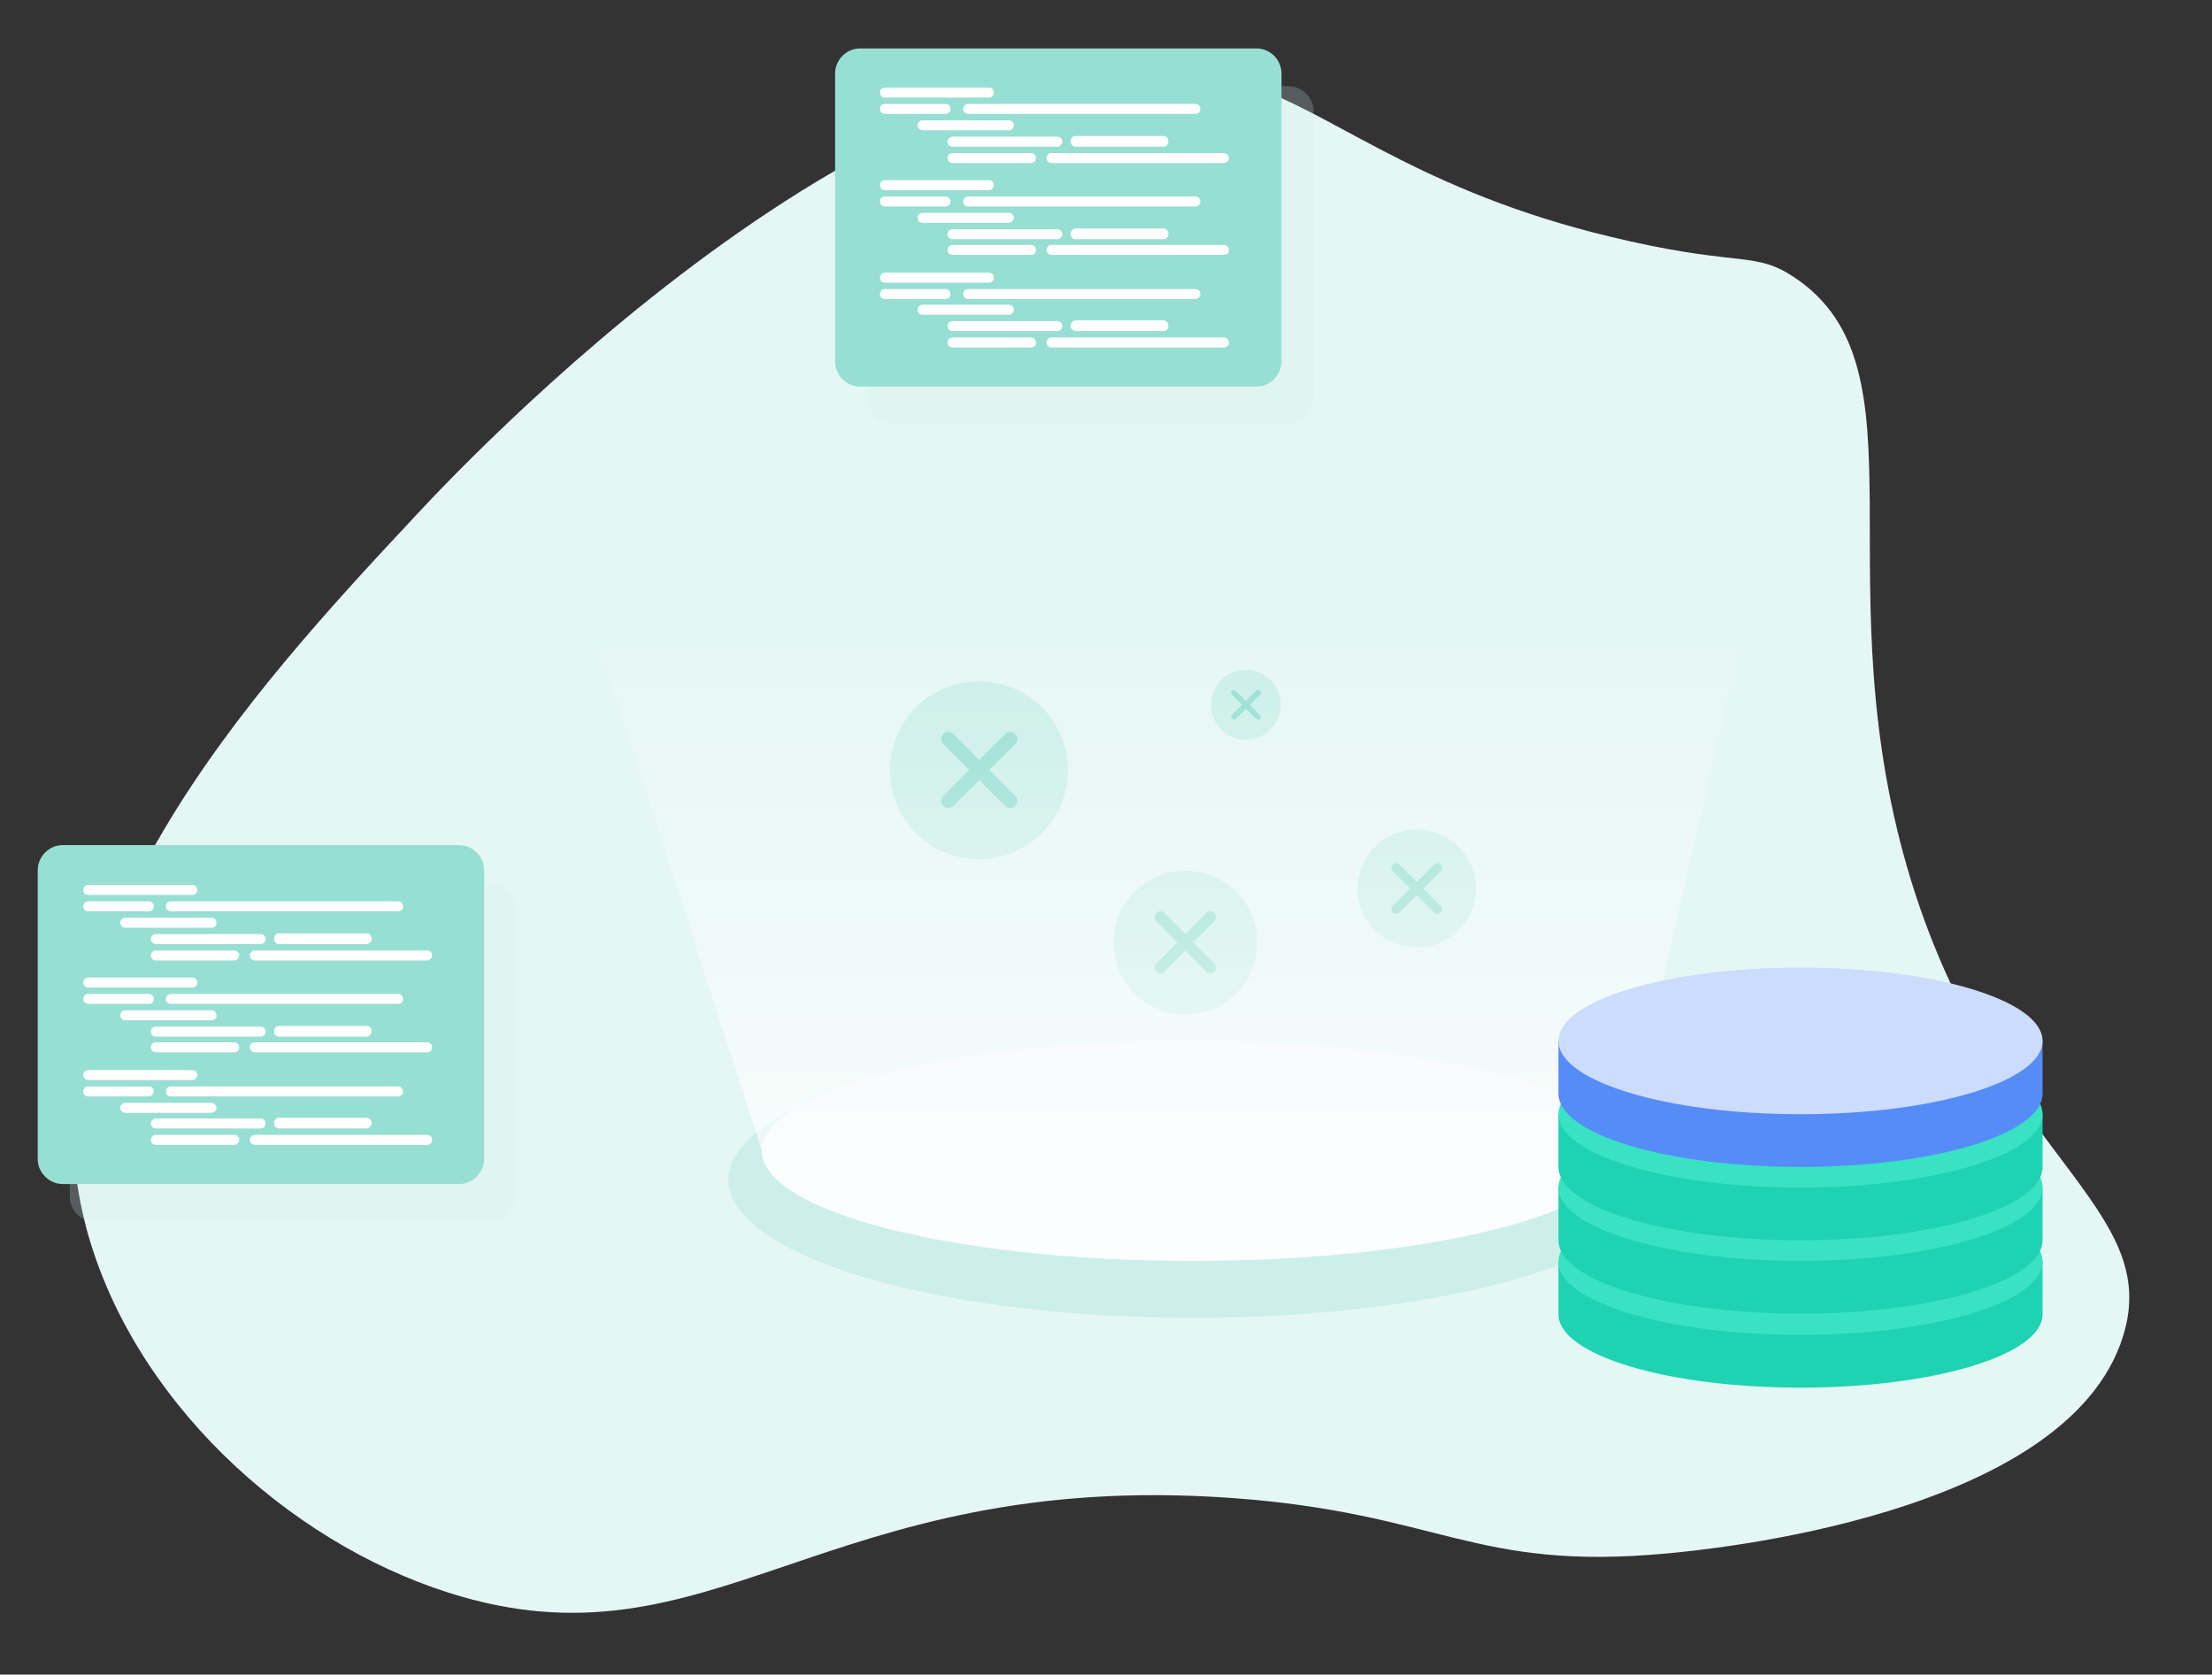 <?xml version="1.0" encoding="utf-8"?>
<!-- Generator: Adobe Illustrator 25.0.1, SVG Export Plug-In . SVG Version: 6.00 Build 0)  -->
<svg version="1.1" id="Layer_1" xmlns="http://www.w3.org/2000/svg" xmlns:xlink="http://www.w3.org/1999/xlink" x="0px" y="0px"
	 viewBox="0 0 310.7 235.2" style="enable-background:new 0 0 310.7 235.2;" xml:space="preserve">
<rect x="0" y="0" width="310.7" height="235.2" fill="#333333" stroke="none"/>
<style type="text/css">
	.st0{fill:#E5F7F4;}
	.st1{opacity:0.22;fill:#CCEFE9;}
	.st2{fill:#98DFD3;}
	.st3{fill:#FFFFFF;}
	.st4{fill:#CCEFE9;}
	.st5{fill:#1D1D1B;stroke:#98DFD3;stroke-width:2;stroke-linecap:round;stroke-linejoin:round;stroke-miterlimit:10;}
	.st6{fill:#1D1D1B;stroke:#98DFD3;stroke-width:1.323;stroke-linecap:round;stroke-linejoin:round;stroke-miterlimit:10;}
	.st7{fill:#1D1D1B;stroke:#98DFD3;stroke-width:0.776;stroke-linecap:round;stroke-linejoin:round;stroke-miterlimit:10;}
	.st8{fill:#1D1D1B;stroke:#98DFD3;stroke-width:1.62;stroke-linecap:round;stroke-linejoin:round;stroke-miterlimit:10;}
	.st9{fill:#F2F6FE;}
	.st10{fill:url(#SVGID_1_);}
	.st11{fill:#1ED2B2;}
	.st12{fill:#38E2C3;}
	.st13{fill:#568CF8;}
	.st14{fill:#CBDCFD;}
</style>
<path class="st0" d="M176.6,12.4c12.1,4.4,24.3,15.3,52.4,21.5c15.6,3.5,17.6,1.4,23.1,5.1c19.1,12.8,3.5,43.1,16.4,84.9
	c12,38.6,35.4,45.6,29.7,63.8c-7.9,25.3-58.7,30-64.2,30.5c-27.1,2.5-31.7-5.7-61-7.8c-57.5-4.1-72.9,25.1-110,13.3
	c-22.9-7.3-44.5-27.3-50.9-51.3C1.8,133.1,35.8,96.6,58.5,72.3C67.3,62.8,131.3-4.2,176.6,12.4z"/>
<g>
	<path class="st1" d="M181,59.6h-55.7c-1.9,0-3.5-1.6-3.5-3.5V15.6c0-1.9,1.6-3.5,3.5-3.5H181c1.9,0,3.5,1.6,3.5,3.5v40.6
		C184.4,58,182.9,59.6,181,59.6z"/>
	<path class="st2" d="M176.5,54.3h-55.7c-1.9,0-3.5-1.6-3.5-3.5V10.3c0-1.9,1.6-3.5,3.5-3.5h55.7c1.9,0,3.5,1.6,3.5,3.5v40.6
		C179.9,52.7,178.4,54.3,176.5,54.3z"/>
	<path class="st3" d="M138.9,13.7h-14.6c-0.4,0-0.7-0.3-0.7-0.7v0c0-0.4,0.3-0.7,0.7-0.7h14.6c0.4,0,0.7,0.3,0.7,0.7v0
		C139.6,13.4,139.3,13.7,138.9,13.7z"/>
	<path class="st3" d="M132.8,16h-8.5c-0.4,0-0.7-0.3-0.7-0.7v0c0-0.4,0.3-0.7,0.7-0.7h8.5c0.4,0,0.7,0.3,0.7,0.7v0
		C133.5,15.7,133.2,16,132.8,16z"/>
	<path class="st3" d="M167.9,16H136c-0.4,0-0.7-0.3-0.7-0.7v0c0-0.4,0.3-0.7,0.7-0.7h31.9c0.4,0,0.7,0.3,0.7,0.7v0
		C168.6,15.7,168.3,16,167.9,16z"/>
	<path class="st3" d="M141.7,18.3h-12.1c-0.4,0-0.7-0.3-0.7-0.7v0c0-0.4,0.3-0.7,0.7-0.7h12.1c0.4,0,0.7,0.3,0.7,0.7v0
		C142.4,18,142.1,18.3,141.7,18.3z"/>
	<path class="st3" d="M148.5,20.6h-14.7c-0.4,0-0.7-0.3-0.7-0.7v0c0-0.4,0.3-0.7,0.7-0.7h14.7c0.4,0,0.7,0.3,0.7,0.7v0
		C149.2,20.2,148.9,20.6,148.5,20.6z"/>
	<path class="st3" d="M163.4,20.6h-12.3c-0.4,0-0.7-0.3-0.7-0.7v-0.1c0-0.4,0.3-0.7,0.7-0.7h12.3c0.4,0,0.7,0.3,0.7,0.7v0.1
		C164.1,20.3,163.8,20.6,163.4,20.6z"/>
	<path class="st3" d="M144.8,22.9h-11c-0.4,0-0.7-0.3-0.7-0.7v0c0-0.4,0.3-0.7,0.7-0.7h11c0.4,0,0.7,0.3,0.7,0.7v0
		C145.6,22.5,145.2,22.9,144.8,22.9z"/>
	<path class="st3" d="M171.9,22.9h-24.2c-0.4,0-0.7-0.3-0.7-0.7v0c0-0.4,0.3-0.7,0.7-0.7h24.2c0.4,0,0.7,0.3,0.7,0.7v0
		C172.7,22.5,172.3,22.9,171.9,22.9z"/>
	<path class="st3" d="M138.9,26.7h-14.6c-0.4,0-0.7-0.3-0.7-0.7v0c0-0.4,0.3-0.7,0.7-0.7h14.6c0.4,0,0.7,0.3,0.7,0.7v0
		C139.6,26.4,139.3,26.7,138.9,26.7z"/>
	<path class="st3" d="M132.8,29h-8.5c-0.4,0-0.7-0.3-0.7-0.7v0c0-0.4,0.3-0.7,0.7-0.7h8.5c0.4,0,0.7,0.3,0.7,0.7v0
		C133.5,28.7,133.2,29,132.8,29z"/>
	<path class="st3" d="M167.9,29H136c-0.4,0-0.7-0.3-0.7-0.7l0,0c0-0.4,0.3-0.7,0.7-0.7h31.9c0.4,0,0.7,0.3,0.7,0.7l0,0
		C168.6,28.7,168.3,29,167.9,29z"/>
	<path class="st3" d="M141.7,31.3h-12.1c-0.4,0-0.7-0.3-0.7-0.7v0c0-0.4,0.3-0.7,0.7-0.7h12.1c0.4,0,0.7,0.3,0.7,0.7v0
		C142.4,30.9,142.1,31.3,141.7,31.3z"/>
	<path class="st3" d="M148.5,33.6h-14.7c-0.4,0-0.7-0.3-0.7-0.7l0,0c0-0.4,0.3-0.7,0.7-0.7h14.7c0.4,0,0.7,0.3,0.7,0.7l0,0
		C149.2,33.2,148.9,33.6,148.5,33.6z"/>
	<path class="st3" d="M163.4,33.6h-12.3c-0.4,0-0.7-0.3-0.7-0.7v-0.1c0-0.4,0.3-0.7,0.7-0.7h12.3c0.4,0,0.7,0.3,0.7,0.7v0.1
		C164.1,33.3,163.8,33.6,163.4,33.6z"/>
	<path class="st3" d="M144.8,35.8h-11c-0.4,0-0.7-0.3-0.7-0.7l0,0c0-0.4,0.3-0.7,0.7-0.7h11c0.4,0,0.7,0.3,0.7,0.7l0,0
		C145.6,35.5,145.2,35.8,144.8,35.8z"/>
	<path class="st3" d="M171.9,35.8h-24.2c-0.4,0-0.7-0.3-0.7-0.7l0,0c0-0.4,0.3-0.7,0.7-0.7h24.2c0.4,0,0.7,0.3,0.7,0.7l0,0
		C172.7,35.5,172.3,35.8,171.9,35.8z"/>
	<path class="st3" d="M138.9,39.7h-14.6c-0.4,0-0.7-0.3-0.7-0.7v0c0-0.4,0.3-0.7,0.7-0.7h14.6c0.4,0,0.7,0.3,0.7,0.7v0
		C139.6,39.4,139.3,39.7,138.9,39.7z"/>
	<path class="st3" d="M132.8,42h-8.5c-0.4,0-0.7-0.3-0.7-0.7l0,0c0-0.4,0.3-0.7,0.7-0.7h8.5c0.4,0,0.7,0.3,0.7,0.7l0,0
		C133.5,41.6,133.2,42,132.8,42z"/>
	<path class="st3" d="M167.9,42H136c-0.4,0-0.7-0.3-0.7-0.7l0,0c0-0.4,0.3-0.7,0.7-0.7h31.9c0.4,0,0.7,0.3,0.7,0.7l0,0
		C168.6,41.6,168.3,42,167.9,42z"/>
	<path class="st3" d="M141.7,44.2h-12.1c-0.4,0-0.7-0.3-0.7-0.7l0,0c0-0.4,0.3-0.7,0.7-0.7h12.1c0.4,0,0.7,0.3,0.7,0.7l0,0
		C142.4,43.9,142.1,44.2,141.7,44.2z"/>
	<path class="st3" d="M148.5,46.5h-14.7c-0.4,0-0.7-0.3-0.7-0.7l0,0c0-0.4,0.3-0.7,0.7-0.7h14.7c0.4,0,0.7,0.3,0.7,0.7l0,0
		C149.2,46.2,148.9,46.5,148.5,46.5z"/>
	<path class="st3" d="M163.4,46.5h-12.3c-0.4,0-0.7-0.3-0.7-0.7v-0.1c0-0.4,0.3-0.7,0.7-0.7h12.3c0.4,0,0.7,0.3,0.7,0.7v0.1
		C164.1,46.2,163.8,46.5,163.4,46.5z"/>
	<path class="st3" d="M144.8,48.8h-11c-0.4,0-0.7-0.3-0.7-0.7l0,0c0-0.4,0.3-0.7,0.7-0.7h11c0.4,0,0.7,0.3,0.7,0.7l0,0
		C145.6,48.5,145.2,48.8,144.8,48.8z"/>
	<path class="st3" d="M171.9,48.8h-24.2c-0.4,0-0.7-0.3-0.7-0.7l0,0c0-0.4,0.3-0.7,0.7-0.7h24.2c0.4,0,0.7,0.3,0.7,0.7l0,0
		C172.7,48.5,172.3,48.8,171.9,48.8z"/>
</g>
<path class="st3" d="M-481.2,35.9h-14.6c-0.4,0-0.7-0.3-0.7-0.7v0c0-0.4,0.3-0.7,0.7-0.7h14.6c0.4,0,0.7,0.3,0.7,0.7v0
	C-480.5,35.6-480.8,35.9-481.2,35.9z"/>
<path class="st3" d="M-481.2,38.2h-14.6c-0.4,0-0.7-0.3-0.7-0.7l0,0c0-0.4,0.3-0.7,0.7-0.7h14.6c0.4,0,0.7,0.3,0.7,0.7l0,0
	C-480.5,37.9-480.8,38.2-481.2,38.2z"/>
<path class="st3" d="M-481.2,40.5h-14.6c-0.4,0-0.7-0.3-0.7-0.7l0,0c0-0.4,0.3-0.7,0.7-0.7h14.6c0.4,0,0.7,0.3,0.7,0.7l0,0
	C-480.5,40.2-480.8,40.5-481.2,40.5z"/>
<path class="st3" d="M-481.2,42.8h-14.6c-0.4,0-0.7-0.3-0.7-0.7l0,0c0-0.4,0.3-0.7,0.7-0.7h14.6c0.4,0,0.7,0.3,0.7,0.7l0,0
	C-480.5,42.4-480.8,42.8-481.2,42.8z"/>
<path class="st3" d="M-481.2,45h-14.6c-0.4,0-0.7-0.3-0.7-0.7v0c0-0.4,0.3-0.7,0.7-0.7h14.6c0.4,0,0.7,0.3,0.7,0.7v0
	C-480.5,44.7-480.8,45-481.2,45z"/>
<path class="st3" d="M-481.2,47.3h-14.6c-0.4,0-0.7-0.3-0.7-0.7v0c0-0.4,0.3-0.7,0.7-0.7h14.6c0.4,0,0.7,0.3,0.7,0.7v0
	C-480.5,47-480.8,47.3-481.2,47.3z"/>
<path class="st3" d="M-481.2,49.6h-14.6c-0.4,0-0.7-0.3-0.7-0.7l0,0c0-0.4,0.3-0.7,0.7-0.7h14.6c0.4,0,0.7,0.3,0.7,0.7l0,0
	C-480.5,49.3-480.8,49.6-481.2,49.6z"/>
<g>
	<circle class="st4" cx="137.5" cy="108.2" r="12.5"/>
	<g>
		<line class="st5" x1="141.9" y1="103.8" x2="133.2" y2="112.5"/>
		<line class="st5" x1="133.2" y1="103.8" x2="141.9" y2="112.5"/>
	</g>
</g>
<g>
	<circle class="st4" cx="199" cy="124.8" r="8.3"/>
	<g>
		<line class="st6" x1="201.9" y1="121.9" x2="196.1" y2="127.7"/>
		<line class="st6" x1="196.1" y1="121.9" x2="201.9" y2="127.7"/>
	</g>
</g>
<g>
	<circle class="st4" cx="175" cy="99" r="4.9"/>
	<g>
		<line class="st7" x1="176.7" y1="97.3" x2="173.3" y2="100.7"/>
		<line class="st7" x1="173.3" y1="97.3" x2="176.7" y2="100.7"/>
	</g>
</g>
<g>
	<circle class="st4" cx="166.5" cy="132.4" r="10.1"/>
	<g>
		<line class="st8" x1="170" y1="128.8" x2="163" y2="135.9"/>
		<line class="st8" x1="163" y1="128.8" x2="170" y2="135.9"/>
	</g>
</g>
<path class="st3" d="M-481.2,51.9h-14.6c-0.4,0-0.7-0.3-0.7-0.7l0,0c0-0.4,0.3-0.7,0.7-0.7h14.6c0.4,0,0.7,0.3,0.7,0.7l0,0
	C-480.5,51.6-480.8,51.9-481.2,51.9z"/>
<g>
	<path class="st1" d="M69,171.6H13.3c-1.9,0-3.5-1.6-3.5-3.5v-40.6c0-1.9,1.6-3.5,3.5-3.5H69c1.9,0,3.5,1.6,3.5,3.5v40.6
		C72.5,170,70.9,171.6,69,171.6z"/>
	<path class="st2" d="M64.5,166.3H8.8c-1.9,0-3.5-1.6-3.5-3.5v-40.6c0-1.9,1.6-3.5,3.5-3.5h55.7c1.9,0,3.5,1.6,3.5,3.5v40.6
		C68,164.7,66.4,166.3,64.5,166.3z"/>
	<path class="st3" d="M27,125.7H12.4c-0.4,0-0.7-0.3-0.7-0.7l0,0c0-0.4,0.3-0.7,0.7-0.7H27c0.4,0,0.7,0.3,0.7,0.7l0,0
		C27.7,125.4,27.4,125.7,27,125.7z"/>
	<path class="st3" d="M20.9,128h-8.5c-0.4,0-0.7-0.3-0.7-0.7l0,0c0-0.4,0.3-0.7,0.7-0.7h8.5c0.4,0,0.7,0.3,0.7,0.7l0,0
		C21.6,127.7,21.3,128,20.9,128z"/>
	<path class="st3" d="M55.9,128H24c-0.4,0-0.7-0.3-0.7-0.7l0,0c0-0.4,0.3-0.7,0.7-0.7h31.9c0.4,0,0.7,0.3,0.7,0.7l0,0
		C56.7,127.7,56.3,128,55.9,128z"/>
	<path class="st3" d="M29.7,130.3H17.6c-0.4,0-0.7-0.3-0.7-0.7l0,0c0-0.4,0.3-0.7,0.7-0.7h12.1c0.4,0,0.7,0.3,0.7,0.7l0,0
		C30.5,130,30.1,130.3,29.7,130.3z"/>
	<path class="st3" d="M36.6,132.6H21.9c-0.4,0-0.7-0.3-0.7-0.7l0,0c0-0.4,0.3-0.7,0.7-0.7h14.7c0.4,0,0.7,0.3,0.7,0.7l0,0
		C37.3,132.3,37,132.6,36.6,132.6z"/>
	<path class="st3" d="M51.5,132.6H39.2c-0.4,0-0.7-0.3-0.7-0.7l0-0.1c0-0.4,0.3-0.7,0.7-0.7h12.3c0.4,0,0.7,0.3,0.7,0.7v0.1
		C52.1,132.3,51.8,132.6,51.5,132.6z"/>
	<path class="st3" d="M32.9,134.9h-11c-0.4,0-0.7-0.3-0.7-0.7l0,0c0-0.4,0.3-0.7,0.7-0.7h11c0.4,0,0.7,0.3,0.7,0.7l0,0
		C33.6,134.5,33.3,134.9,32.9,134.9z"/>
	<path class="st3" d="M60,134.9H35.8c-0.4,0-0.7-0.3-0.7-0.7l0,0c0-0.4,0.3-0.7,0.7-0.7H60c0.4,0,0.7,0.3,0.7,0.7l0,0
		C60.7,134.5,60.4,134.9,60,134.9z"/>
	<path class="st3" d="M27,138.7H12.4c-0.4,0-0.7-0.3-0.7-0.7l0,0c0-0.4,0.3-0.7,0.7-0.7H27c0.4,0,0.7,0.3,0.7,0.7l0,0
		C27.7,138.4,27.4,138.7,27,138.7z"/>
	<path class="st3" d="M20.9,141h-8.5c-0.4,0-0.7-0.3-0.7-0.7l0,0c0-0.4,0.3-0.7,0.7-0.7h8.5c0.4,0,0.7,0.3,0.7,0.7l0,0
		C21.6,140.7,21.3,141,20.9,141z"/>
	<path class="st3" d="M55.9,141H24c-0.4,0-0.7-0.3-0.7-0.7l0,0c0-0.4,0.3-0.7,0.7-0.7h31.9c0.4,0,0.7,0.3,0.7,0.7l0,0
		C56.7,140.7,56.3,141,55.9,141z"/>
	<path class="st3" d="M29.7,143.3H17.6c-0.4,0-0.7-0.3-0.7-0.7l0,0c0-0.4,0.3-0.7,0.7-0.7h12.1c0.4,0,0.7,0.3,0.7,0.7l0,0
		C30.5,143,30.1,143.3,29.7,143.3z"/>
	<path class="st3" d="M36.6,145.6H21.9c-0.4,0-0.7-0.3-0.7-0.7v0c0-0.4,0.3-0.7,0.7-0.7h14.7c0.4,0,0.7,0.3,0.7,0.7l0,0
		C37.3,145.2,37,145.6,36.6,145.6z"/>
	<path class="st3" d="M51.5,145.6H39.2c-0.4,0-0.7-0.3-0.7-0.7l0-0.1c0-0.4,0.3-0.7,0.7-0.7h12.3c0.4,0,0.7,0.3,0.7,0.7v0.1
		C52.1,145.3,51.8,145.6,51.5,145.6z"/>
	<path class="st3" d="M32.9,147.8h-11c-0.4,0-0.7-0.3-0.7-0.7v0c0-0.4,0.3-0.7,0.7-0.7h11c0.4,0,0.7,0.3,0.7,0.7v0
		C33.6,147.5,33.3,147.8,32.9,147.8z"/>
	<path class="st3" d="M60,147.8H35.8c-0.4,0-0.7-0.3-0.7-0.7v0c0-0.4,0.3-0.7,0.7-0.7H60c0.4,0,0.7,0.3,0.7,0.7v0
		C60.7,147.5,60.4,147.8,60,147.8z"/>
	<path class="st3" d="M27,151.7H12.4c-0.4,0-0.7-0.3-0.7-0.7l0,0c0-0.4,0.3-0.7,0.7-0.7H27c0.4,0,0.7,0.3,0.7,0.7l0,0
		C27.7,151.4,27.4,151.7,27,151.7z"/>
	<path class="st3" d="M20.9,154h-8.5c-0.4,0-0.7-0.3-0.7-0.7l0,0c0-0.4,0.3-0.7,0.7-0.7h8.5c0.4,0,0.7,0.3,0.7,0.7l0,0
		C21.6,153.6,21.3,154,20.9,154z"/>
	<path class="st3" d="M55.9,154H24c-0.4,0-0.7-0.3-0.7-0.7l0,0c0-0.4,0.3-0.7,0.7-0.7h31.9c0.4,0,0.7,0.3,0.7,0.7l0,0
		C56.7,153.6,56.3,154,55.9,154z"/>
	<path class="st3" d="M29.7,156.3H17.6c-0.4,0-0.7-0.3-0.7-0.7l0,0c0-0.4,0.3-0.7,0.7-0.7h12.1c0.4,0,0.7,0.3,0.7,0.7l0,0
		C30.5,155.9,30.1,156.3,29.7,156.3z"/>
	<path class="st3" d="M36.6,158.5H21.9c-0.4,0-0.7-0.3-0.7-0.7l0,0c0-0.4,0.3-0.7,0.7-0.7h14.7c0.4,0,0.7,0.3,0.7,0.7l0,0
		C37.3,158.2,37,158.5,36.6,158.5z"/>
	<path class="st3" d="M51.5,158.5H39.2c-0.4,0-0.7-0.3-0.7-0.7l0-0.1c0-0.4,0.3-0.7,0.7-0.7h12.3c0.4,0,0.7,0.3,0.7,0.7v0.1
		C52.1,158.2,51.8,158.5,51.5,158.5z"/>
	<path class="st3" d="M32.9,160.8h-11c-0.4,0-0.7-0.3-0.7-0.7l0,0c0-0.4,0.3-0.7,0.7-0.7h11c0.4,0,0.7,0.3,0.7,0.7l0,0
		C33.6,160.5,33.3,160.8,32.9,160.8z"/>
	<path class="st3" d="M60,160.8H35.8c-0.4,0-0.7-0.3-0.7-0.7l0,0c0-0.4,0.3-0.7,0.7-0.7H60c0.4,0,0.7,0.3,0.7,0.7l0,0
		C60.7,160.5,60.4,160.8,60,160.8z"/>
</g>
<ellipse class="st4" cx="167.6" cy="165.7" rx="65.3" ry="19.4"/>
<path class="st9" d="M228,161.7c0,0.5-0.1,1-0.3,1.4c-2.8,7.9-28.7,14-60.2,14c-33.4,0-60.5-6.9-60.5-15.5
	c0-8.5,27.1-15.5,60.5-15.5C201,146.3,228,153.2,228,161.7z"/>
<linearGradient id="SVGID_1_" gradientUnits="userSpaceOnUse" x1="164.054" y1="177.194" x2="164.054" y2="89.474">
	<stop  offset="0" style="stop-color:#FFFFFF;stop-opacity:0.8"/>
	<stop  offset="1" style="stop-color:#FFFFFF;stop-opacity:0"/>
</linearGradient>
<path class="st10" d="M244.3,91L228,161.7l-0.3,1.4c-2.8,7.9-28.7,14-60.2,14c-33.4,0-60.5-6.9-60.5-15.5L83.8,89.5L244.3,91z"/>
<g>
	<path class="st11" d="M276.7,177.2c-6.1-1.8-14.6-3-23.8-3c-9.3,0-17.7,1.1-23.8,3h-10.2v7.4c0,5.7,15.2,10.3,34,10.3
		s34-4.6,34-10.3v-7.4H276.7z"/>
	<ellipse class="st12" cx="252.9" cy="177.2" rx="34" ry="10.3"/>
</g>
<g>
	<path class="st11" d="M276.7,166.8c-6.1-1.8-14.6-3-23.8-3c-9.3,0-17.7,1.1-23.8,3h-10.2v7.4c0,5.7,15.2,10.3,34,10.3
		s34-4.6,34-10.3v-7.4H276.7z"/>
	<ellipse class="st12" cx="252.9" cy="166.8" rx="34" ry="10.3"/>
</g>
<g>
	<path class="st11" d="M276.7,156.5c-6.1-1.8-14.6-3-23.8-3c-9.3,0-17.7,1.1-23.8,3h-10.2v7.4c0,5.7,15.2,10.3,34,10.3
		s34-4.6,34-10.3v-7.4H276.7z"/>
	<ellipse class="st12" cx="252.9" cy="156.5" rx="34" ry="10.3"/>
</g>
<g>
	<path class="st13" d="M276.7,146.2c-6.1-1.8-14.6-3-23.8-3c-9.3,0-17.7,1.1-23.8,3h-10.2v7.4c0,5.7,15.2,10.3,34,10.3
		s34-4.6,34-10.3v-7.4H276.7z"/>
	<ellipse class="st14" cx="252.9" cy="146.2" rx="34" ry="10.3"/>
</g>
</svg>
